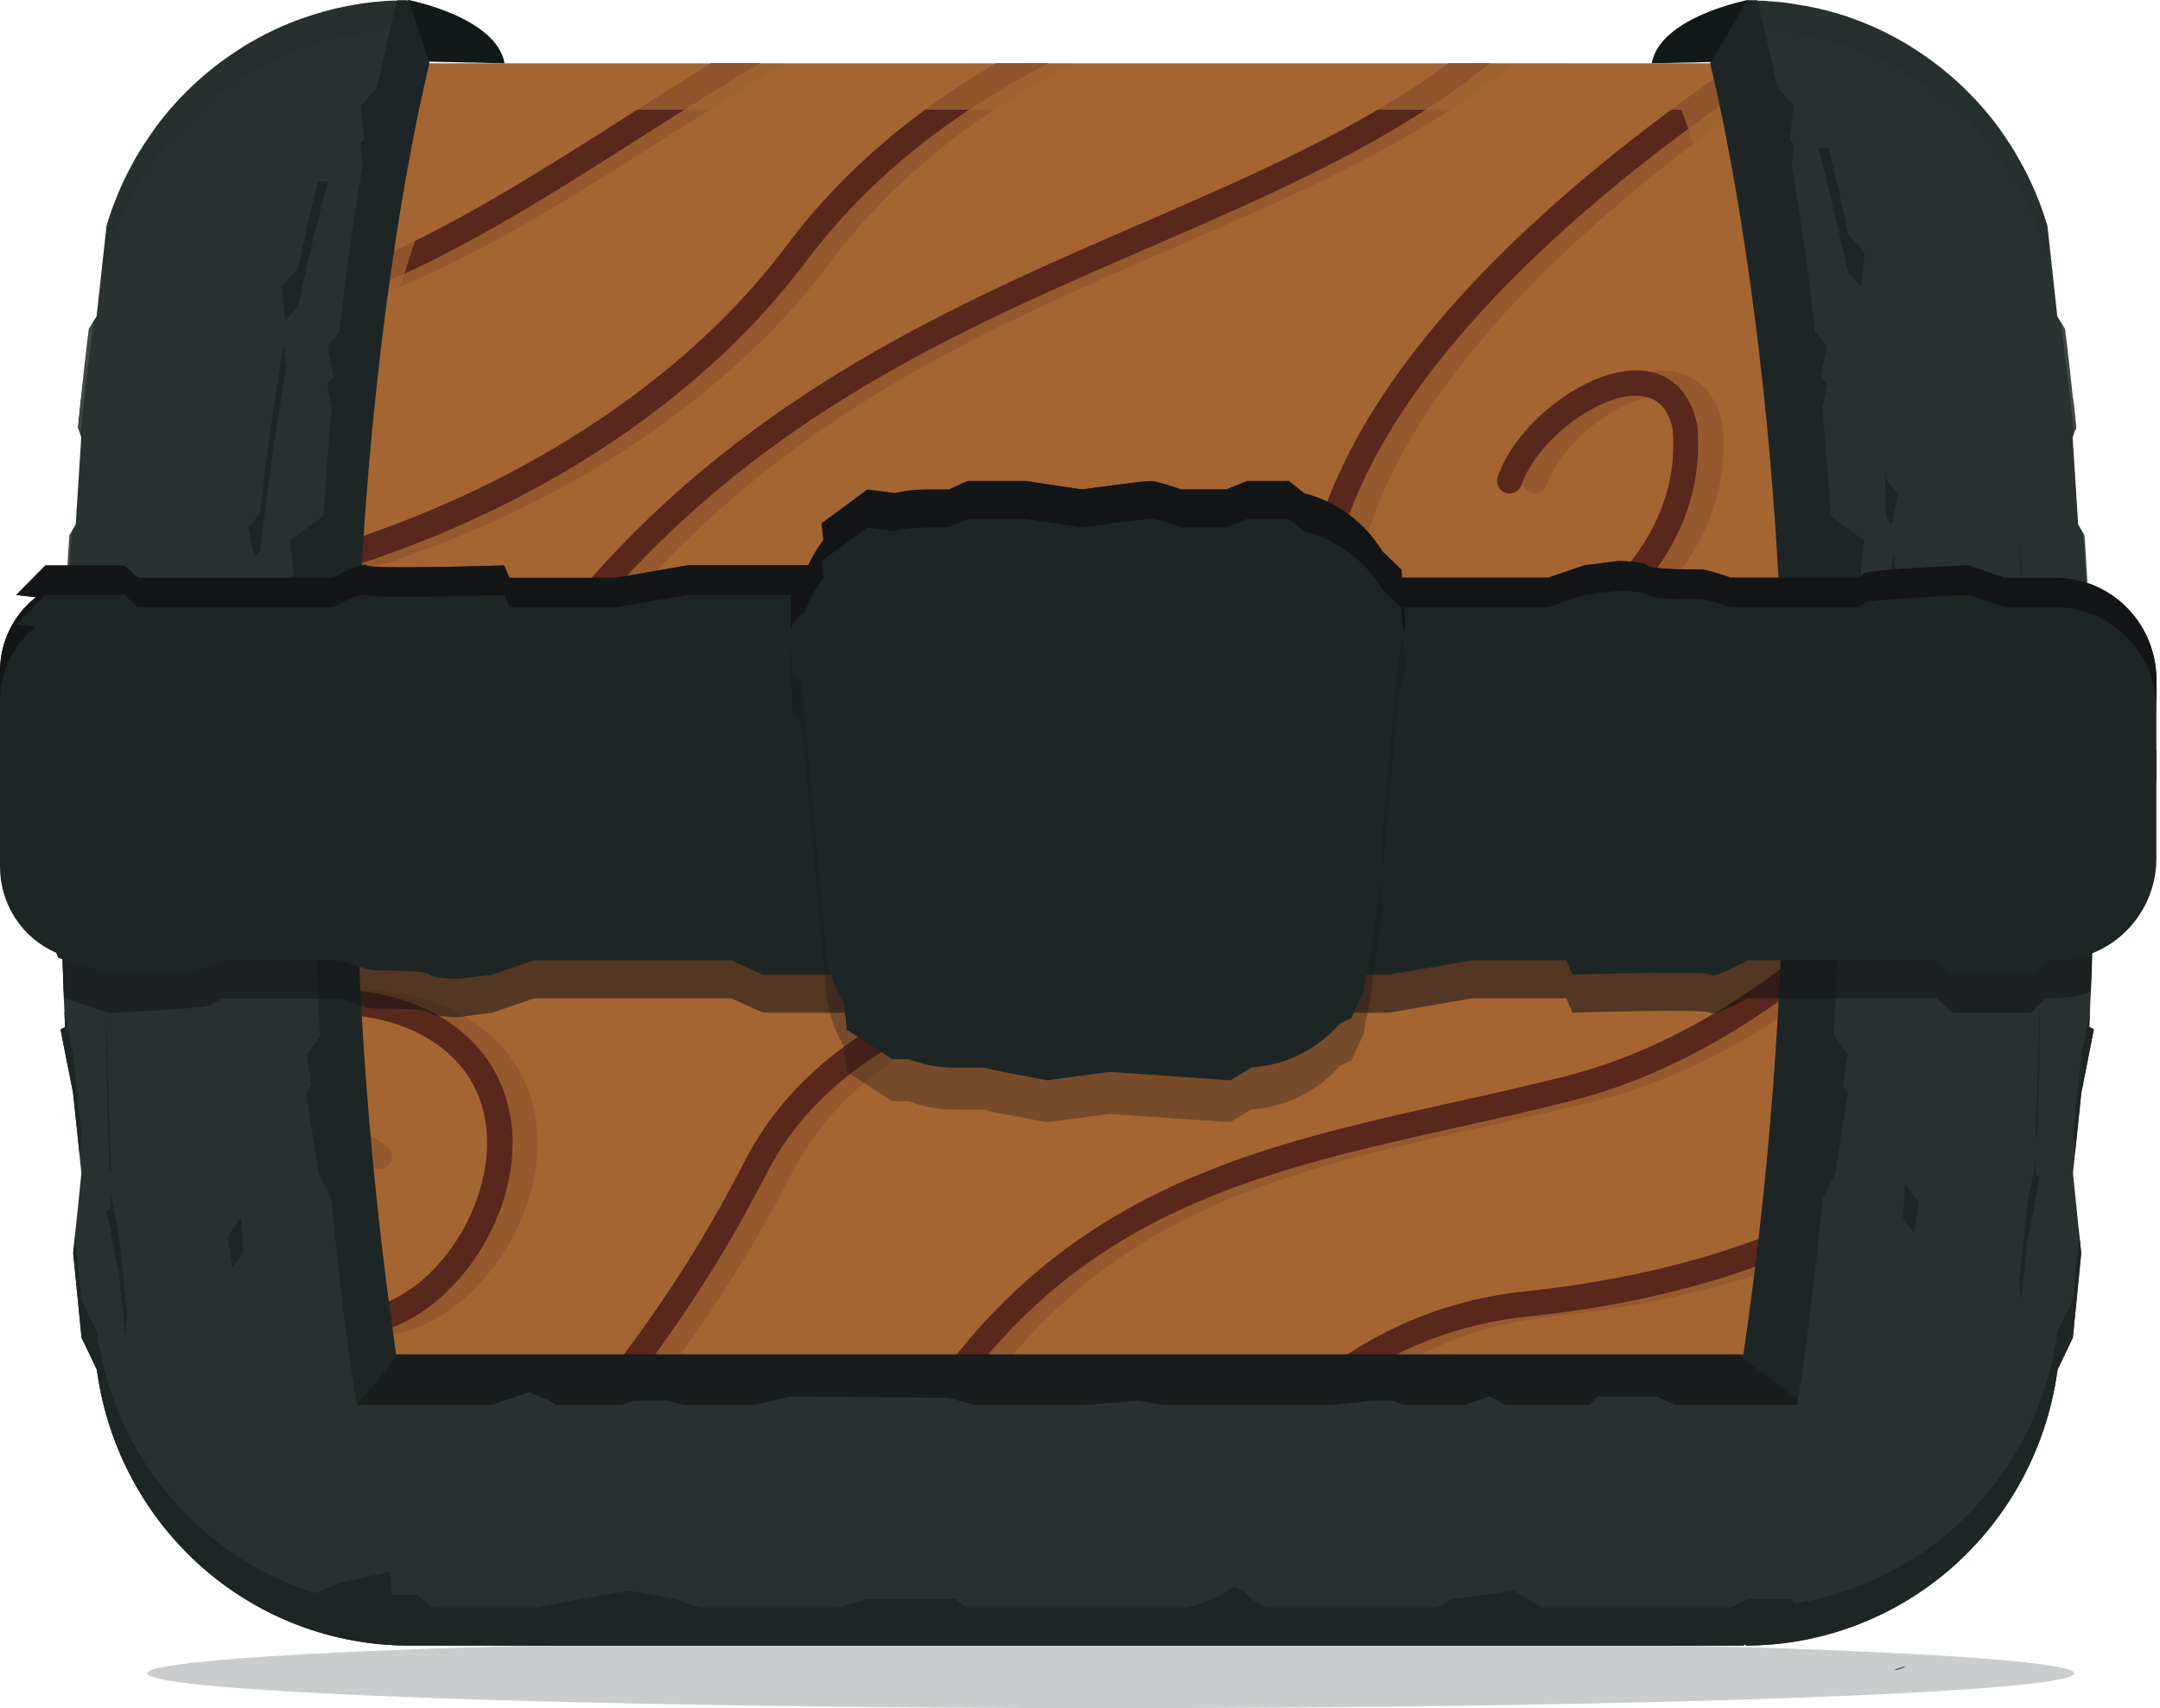 <svg width="110" height="87" viewBox="0 0 110 87" fill="none" xmlns="http://www.w3.org/2000/svg">
<g style="mix-blend-mode:multiply" opacity="0.54">
<g style="mix-blend-mode:multiply" opacity="0.54">
<path d="M56.561 86.995C83.66 86.995 105.629 86.201 105.629 85.222C105.629 84.242 83.66 83.448 56.561 83.448C29.461 83.448 7.492 84.242 7.492 85.222C7.492 86.201 29.461 86.995 56.561 86.995Z" fill="#4A5557"/>
</g>
</g>
<path d="M20.812 0.002L16.138 3.012L25.698 3.227C25.273 0.864 20.812 0.002 20.812 0.002Z" fill="#131918"/>
<path d="M88.999 0.002C88.999 0.002 84.538 0.862 84.115 3.227L93.672 3.012L88.999 0.002Z" fill="#131918"/>
<path d="M101.744 41.469V41.703C101.744 42.893 101.733 44.075 101.711 45.247C101.662 48.019 101.555 50.727 101.401 53.355L101.33 54.474C101.292 55.089 101.248 55.699 101.203 56.311C101.192 56.469 101.179 56.625 101.166 56.78C101.128 57.291 101.086 57.792 101.045 58.294C100.783 61.34 100.449 64.252 100.055 66.993C100.055 67.05 100.038 67.107 100.031 67.164C99.975 67.55 99.918 67.934 99.85 68.314C99.839 68.379 99.829 68.445 99.82 68.509C99.686 69.375 99.545 70.222 99.397 71.049C99.312 71.538 99.224 72.02 99.132 72.494C98.611 75.219 98.022 77.714 97.379 79.938H11.361C10.805 78.021 10.29 75.895 9.828 73.608C9.512 72.053 9.22 70.422 8.953 68.715C8.522 65.988 8.159 63.08 7.863 60.023C7.793 59.288 7.726 58.547 7.663 57.801C7.621 57.305 7.58 56.804 7.541 56.298C7.531 56.155 7.521 56.012 7.512 55.865L7.48 55.416C7.46 55.13 7.44 54.845 7.422 54.555C7.411 54.402 7.402 54.25 7.392 54.093C7.279 52.285 7.189 50.438 7.124 48.552C7.091 47.67 7.069 46.777 7.049 45.879V45.609V45.19C7.049 44.984 7.049 44.776 7.038 44.571C7.038 44.477 7.038 44.387 7.038 44.289C7.026 43.356 7.02 42.418 7.018 41.477C7.018 39.791 7.038 38.128 7.078 36.486C7.115 34.945 7.168 33.424 7.24 31.922C7.249 31.72 7.256 31.518 7.267 31.32C7.267 31.272 7.267 31.222 7.276 31.174C7.294 30.807 7.314 30.427 7.334 30.056C7.334 30.004 7.334 29.954 7.343 29.905C7.378 29.299 7.416 28.7 7.454 28.102C7.544 26.771 7.646 25.462 7.759 24.176C7.88 22.857 8.012 21.563 8.154 20.296C8.206 19.814 8.264 19.34 8.322 18.866C8.399 18.232 8.48 17.608 8.566 16.988C8.565 16.979 8.565 16.969 8.566 16.959C8.62 16.546 8.678 16.137 8.738 15.73C8.737 15.721 8.737 15.713 8.738 15.704C8.753 15.594 8.771 15.484 8.787 15.375C8.824 15.127 8.86 14.881 8.898 14.64C9.465 10.792 10.269 6.984 11.307 3.238H97.45C97.781 4.398 98.096 5.628 98.396 6.927C98.76 8.52 99.101 10.203 99.419 11.978C99.822 14.26 100.182 16.687 100.487 19.239C100.566 19.893 100.641 20.555 100.712 21.224C100.723 21.319 100.734 21.416 100.745 21.516C100.81 22.14 100.871 22.772 100.927 23.412C100.998 24.177 101.065 24.951 101.128 25.732C101.165 26.175 101.197 26.62 101.23 27.068C101.384 29.192 101.506 31.378 101.593 33.613C101.649 35.075 101.689 36.559 101.713 38.065C101.722 38.599 101.728 39.139 101.733 39.678C101.733 39.838 101.733 39.997 101.733 40.155C101.74 40.592 101.744 41.029 101.744 41.469Z" fill="#A46532"/>
<g style="mix-blend-mode:multiply" opacity="0.28">
<g style="mix-blend-mode:multiply" opacity="0.32">
<path d="M31.01 22.995C30.373 33.309 24.637 33.954 21.238 45.557C19.725 50.72 13.88 53.502 7.483 55.414C7.463 55.128 7.443 54.843 7.425 54.553C7.414 54.4 7.405 54.248 7.396 54.091C9.846 53.286 12.207 52.227 14.442 50.929C18.903 48.357 16.14 44.052 21.238 38.897C26.337 33.741 29.31 26.862 27.399 20.632C25.489 14.401 23.362 8.169 16.352 11.177C12.634 12.774 10.649 13.764 8.782 15.37C8.818 15.122 8.855 14.875 8.893 14.635C26.039 -0.749 31.53 14.526 31.01 22.995Z" fill="#A46532"/>
</g>
<g style="mix-blend-mode:multiply" opacity="0.28">
<path d="M14.651 28.367C14.311 34.401 11.781 36.699 7.064 36.484C7.1 34.943 7.154 33.422 7.225 31.92C8.522 31.997 10.916 31.718 11.677 28.797C12.328 26.293 9.628 27.101 7.44 28.101C7.529 26.769 7.631 25.46 7.745 24.174C12.762 21.304 14.972 22.703 14.651 28.367Z" fill="#A46532"/>
</g>
<g style="mix-blend-mode:multiply" opacity="0.25">
<path d="M54.968 79.938H50.126C49.913 72.202 27.398 62.317 26.76 51.574C26.123 40.831 29.733 38.897 37.593 29.442C44.046 21.677 39.046 9.571 33.052 3.227H43.421C47.663 9.518 57.625 10.227 53.315 19.342C48.642 29.227 51.615 39.325 51.615 39.325C47.801 32.45 49.49 24.499 50.765 19.342C52.025 14.247 46.235 10.201 46.093 10.104C46.151 10.225 48.209 14.482 47.791 20.209C47.367 26.012 40.145 35.25 33.771 38.044C27.398 40.839 26.762 50.077 30.373 55.234C33.984 60.392 44.393 63.185 50.765 70.062C55.218 74.861 55.313 78.302 54.968 79.938Z" fill="#A46532"/>
</g>
<g style="mix-blend-mode:multiply" opacity="0.28">
<path d="M31.646 12.896C31.646 12.896 29.308 6.694 25.243 3.227H26.755C31.328 7.149 31.646 12.896 31.646 12.896Z" fill="#A46532"/>
</g>
<g style="mix-blend-mode:multiply" opacity="0.28">
<path d="M23.572 72.632C25.145 74.859 25.556 77.498 25.445 79.938H20.882C21.647 78.025 22.116 75.668 21.236 73.492C20.069 70.602 15.969 74.697 13.426 79.938H11.361C10.805 78.021 10.29 75.895 9.828 73.608C13.417 71.515 20.476 68.243 23.572 72.632Z" fill="#A46532"/>
</g>
<g style="mix-blend-mode:multiply" opacity="0.21">
<path d="M39.751 79.938C40.357 77.712 40.435 74.442 37.168 71.772C31.646 67.26 28.883 69.409 26.123 64.467C23.921 60.528 14.434 63.14 8.953 68.715C8.522 65.988 8.159 63.08 7.863 60.022C17.455 55.321 25.663 56.691 26.753 63.177C27.968 70.343 41.739 63.453 43.565 79.938C43.654 80.742 43.716 81.591 43.746 82.51H38.655C39.137 81.708 39.506 80.842 39.751 79.938Z" fill="#A46532"/>
</g>
<g style="mix-blend-mode:multiply" opacity="0.28">
<path d="M82.533 79.938H81.079C81.261 76.079 74.986 73.277 74.986 73.277C74.986 73.277 74.986 73.062 80.082 75.425C85.179 77.788 82.533 79.938 82.533 79.938Z" fill="#A46532"/>
</g>
<g style="mix-blend-mode:multiply" opacity="0.28">
<path d="M86.876 75.644L89.616 79.941H85.708C85.916 78.734 85.953 77.198 85.175 76.083C83.69 73.935 73.705 69.207 73.705 69.207C80.077 71.127 86.876 75.644 86.876 75.644Z" fill="#A46532"/>
</g>
<g style="mix-blend-mode:multiply" opacity="0.49">
<path d="M99.141 72.494C98.62 75.219 98.031 77.714 97.388 79.937H96.328C96.524 77.762 92.742 70.436 87.088 67.045C81.352 63.607 78.37 66.185 71.368 64.472C66.258 63.219 64.647 62.194 64.15 61.733C64.594 62.378 65.537 64.331 65.208 68.985C64.783 75 70.307 73.282 73.493 76.935C74.673 78.289 75.62 79.257 76.343 79.943H72.143C70.481 78.245 68.131 75.934 65.208 73.282C59.047 67.695 65.633 68.34 59.472 59.319C53.311 50.297 48.211 52.014 48.211 47.286C48.211 42.559 42.475 36.971 42.475 36.971C42.475 36.971 48.849 40.409 50.759 46.641C52.67 52.873 58.406 56.956 66.692 59.749C74.978 62.541 77.1 62.971 85.597 63.186C94.094 63.401 92.82 64.472 94.944 67.269C96.175 68.877 97.902 70.995 99.141 72.494Z" fill="#A46532"/>
</g>
<g style="mix-blend-mode:multiply" opacity="0.44">
<path d="M101.401 53.36L101.33 54.479C101.292 55.095 101.248 55.705 101.203 56.317C101.192 56.475 101.179 56.631 101.166 56.785C101.128 57.296 101.086 57.797 101.045 58.299C100.783 61.345 100.449 64.258 100.055 66.999C100.055 67.056 100.038 67.113 100.031 67.17C99.975 67.556 99.919 67.94 99.85 68.32C99.839 68.384 99.83 68.45 99.82 68.515C99.686 69.381 99.545 70.227 99.397 71.054C98.811 69.621 98.028 67.8 97.063 65.761C94.726 60.82 87.716 61.035 83.468 58.885C79.22 56.736 66.049 57.81 61.801 53.083C59.384 50.419 57.115 47.622 55.004 44.705C58.194 46.858 67.115 59.955 84.106 53.943C93.271 50.694 97.926 50.323 101.401 53.36Z" fill="#A46532"/>
</g>
<g style="mix-blend-mode:multiply" opacity="0.26">
<path d="M80.932 24.498C81.096 24.378 86.403 20.512 83.475 12.896C81.915 8.838 82.516 5.494 83.443 3.227H89.709C87.46 6.962 88.003 13.08 88.149 17.19C88.358 23.118 81.154 24.459 80.932 24.498Z" fill="#A46532"/>
</g>
<g style="mix-blend-mode:multiply" opacity="0.28">
<path d="M92.611 14.184C92.163 10.447 95.314 8.202 98.396 6.916C98.76 8.508 99.101 10.192 99.419 11.967C97.058 12.09 95.171 12.992 94.947 15.474C94.321 22.456 89.166 24.437 89.004 24.498C89.157 24.382 93.445 21.15 92.611 14.184Z" fill="#A46532"/>
</g>
<g style="mix-blend-mode:multiply" opacity="0.69">
<path d="M101.235 27.057C98.426 26.745 93.572 27.261 87.725 32.235C78.379 40.183 70.519 41.469 67.337 32.664C64.404 24.551 74.8 13.341 74.804 3.227H80.037C80.157 6.578 79.37 10.828 75.834 14.618C68.612 22.353 71.585 25.363 71.585 25.363C72.857 18.916 80.082 20.206 80.082 20.206C76.268 21.492 71.585 26.008 74.986 31.163C78.386 36.319 89.854 27.296 94.953 25.363C97.405 24.431 99.561 24.944 101.139 25.73C101.17 26.164 101.203 26.609 101.235 27.057Z" fill="#A46532"/>
</g>
</g>
<path d="M9.073 16.974C8.891 16.974 8.726 16.985 8.551 16.974C8.55 16.964 8.55 16.954 8.551 16.944C8.606 16.531 8.663 16.122 8.724 15.715C8.853 15.715 8.982 15.715 9.113 15.706C16.923 15.465 24.37 10.734 32.058 5.839C33.439 4.959 34.827 4.077 36.225 3.217H38.71C36.699 4.404 34.714 5.672 32.736 6.927C25.122 11.785 17.344 16.735 9.073 16.974Z" fill="#59271C"/>
<path d="M53.391 3.227C48.923 5.521 44.468 8.751 41.075 13.284C35.139 21.218 25.125 27.327 13.603 30.042C11.511 30.536 9.394 30.913 7.262 31.172C7.28 30.805 7.3 30.425 7.32 30.053C7.32 30.002 7.32 29.952 7.329 29.903C21.278 28.097 33.508 21.267 40.059 12.507C43.049 8.511 46.823 5.494 50.716 3.227H53.391Z" fill="#59271C"/>
<path d="M67.588 25.556C70.011 19.202 75.774 12.582 84.718 5.878C85.989 4.924 87.239 4.04 88.427 3.227H90.753C83.325 8.121 72.365 16.608 68.776 26.021C68.337 27.101 68.063 28.243 67.962 29.407C67.953 29.548 67.949 29.686 67.949 29.822C67.949 29.901 67.949 29.978 67.949 30.055C67.949 30.133 67.949 30.199 67.962 30.27C68.044 31.331 68.42 32.183 69.088 32.795C70.029 33.658 71.533 34.019 73.282 33.897C75.045 33.735 76.76 33.227 78.331 32.402C81.953 30.551 85.649 26.8 85.175 21.804C84.97 20.933 84.556 20.415 83.904 20.231C83.76 20.192 83.613 20.167 83.464 20.158C81.452 20.042 78.379 22.337 77.521 24.589C77.504 24.627 77.489 24.666 77.476 24.705C77.42 24.866 77.302 24.998 77.15 25.072C76.997 25.146 76.822 25.155 76.662 25.098C76.503 25.041 76.372 24.922 76.299 24.768C76.226 24.614 76.217 24.436 76.273 24.275C77.262 21.446 80.923 18.719 83.539 18.868C83.675 18.876 83.81 18.892 83.944 18.916C85.215 19.143 86.082 20.066 86.418 21.552L86.43 21.631C86.988 27.297 82.903 31.503 78.893 33.552C77.148 34.471 75.238 35.027 73.276 35.187C71.211 35.318 69.41 34.84 68.22 33.748C66.961 32.589 65.811 30.217 67.588 25.556Z" fill="#59271C"/>
<path d="M100.745 21.505C90.65 39.999 74.479 44.238 61.138 47.733C51.253 50.321 42.72 52.556 39.01 59.82C35.092 67.472 29.77 74.3 23.327 79.938H21.315C28.167 74.243 33.801 67.197 37.876 59.229C41.85 51.453 50.639 49.151 60.816 46.485C74.284 42.957 90.697 38.658 100.487 19.228C100.566 19.882 100.641 20.544 100.712 21.212C100.723 21.308 100.734 21.405 100.745 21.505Z" fill="#59271C"/>
<path d="M101.33 54.481C101.292 55.097 101.248 55.707 101.203 56.319C101.192 56.477 101.179 56.633 101.166 56.787C99.754 58.459 98.11 59.915 96.286 61.112C91.618 64.225 85.23 66.279 77.806 67.049C71.146 67.739 65.751 71.502 61.774 78.234C61.434 78.809 61.12 79.383 60.827 79.945H59.396C59.776 79.171 60.204 78.378 60.677 77.573C64.816 70.574 70.694 66.492 77.676 65.768C84.807 65.018 95.915 62.547 101.33 54.481Z" fill="#59271C"/>
<path d="M74.292 57.401C61.904 60.157 51.001 62.586 43.908 79.938H42.54C49.937 61.503 61.674 58.889 74.017 56.142C75.877 55.727 77.801 55.3 79.71 54.817C89.442 52.355 97.201 44.052 101.717 38.053C101.726 38.588 101.731 39.128 101.737 39.666C101.737 39.826 101.737 39.986 101.737 40.144C101.13 40.916 100.474 41.711 99.779 42.516C95.454 47.512 88.517 53.919 80.017 56.067C78.092 56.555 76.161 56.985 74.292 57.401Z" fill="#59271C"/>
<path d="M75.874 3.227C70.897 7.239 64.869 9.852 58.521 12.606C49.012 16.729 39.178 20.992 30.854 30.513C23.186 39.283 15.215 43.137 9.881 44.83C8.878 45.147 7.932 45.403 7.049 45.607C7.049 45.261 7.036 44.914 7.033 44.569C7.033 44.475 7.033 44.385 7.033 44.288C7.828 44.104 8.677 43.865 9.576 43.578C14.74 41.925 22.457 38.18 29.919 29.659C38.434 19.921 48.849 15.406 58.037 11.421C63.744 8.946 69.192 6.585 73.78 3.227H75.874Z" fill="#59271C"/>
<path d="M100.055 66.993C100.055 67.05 100.038 67.107 100.031 67.164C99.975 67.55 99.918 67.934 99.85 68.314C98.575 68.46 97.317 68.725 96.091 69.106C92.335 70.271 87.077 73.101 82.523 79.938H80.999C85.88 72.235 91.68 69.11 95.79 67.851C97.18 67.423 98.609 67.136 100.055 66.993Z" fill="#59271C"/>
<path d="M22.337 66.168C21.247 67.111 19.889 67.822 18.458 68.006C16.756 68.208 14.947 67.638 13.321 65.761C11.363 63.493 11.839 60.284 13.403 58.608C14.156 57.798 15.299 57.226 16.612 57.489C17.282 57.634 17.909 57.937 18.441 58.373C18.558 58.464 18.64 58.593 18.673 58.739C18.706 58.884 18.689 59.036 18.623 59.17C18.604 59.208 18.581 59.243 18.556 59.277C18.452 59.411 18.3 59.499 18.132 59.521C17.965 59.542 17.796 59.495 17.662 59.391C17.347 59.134 16.988 58.939 16.603 58.816C15.777 58.56 14.983 58.782 14.331 59.484C13.799 60.076 13.456 60.816 13.346 61.608C13.346 61.652 13.334 61.693 13.332 61.735C13.293 62.06 13.293 62.388 13.332 62.712V62.775C13.431 63.564 13.762 64.306 14.282 64.903C15.7 66.545 17.188 66.876 18.459 66.681C19.869 66.47 21.015 65.614 21.509 65.189C24.524 62.593 26.083 57.504 23.507 54.349C22.201 52.754 20.056 51.832 17.68 51.69C16.034 51.6 14.387 51.863 12.849 52.462C10.798 53.286 8.977 54.602 7.543 56.298C7.532 56.155 7.523 56.012 7.514 55.865C7.481 55.431 7.451 54.995 7.423 54.555C8.838 53.124 10.529 52.002 12.391 51.26C14.064 50.611 15.852 50.321 17.642 50.41C20.412 50.553 22.942 51.639 24.49 53.533C27.588 57.313 25.877 63.122 22.337 66.168Z" fill="#59271C"/>
<g style="mix-blend-mode:screen" opacity="0.43">
<g style="mix-blend-mode:screen" opacity="0.43">
<path d="M9.073 16.974C8.891 16.974 8.727 16.961 8.555 16.953C8.609 16.541 8.667 16.131 8.727 15.724C8.726 15.716 8.726 15.707 8.727 15.699L9.113 15.715C17.399 15.987 25.218 11.01 33.333 5.848C34.714 4.968 36.1 4.086 37.5 3.227H39.983C37.974 4.413 35.987 5.681 34.011 6.936C26.008 12.035 17.824 17.242 9.073 16.974Z" fill="#59271C"/>
</g>
<g style="mix-blend-mode:screen" opacity="0.43">
<path d="M54.666 3.227C50.198 5.521 45.741 8.751 42.35 13.284C36.414 21.218 26.401 27.327 14.876 30.043C12.363 30.634 9.815 31.061 7.247 31.318C7.247 31.27 7.247 31.22 7.256 31.172C7.274 30.805 7.294 30.425 7.314 30.053C21.796 28.51 34.576 21.532 41.329 12.507C44.317 8.511 48.091 5.494 51.985 3.227H54.666Z" fill="#59271C"/>
</g>
<g style="mix-blend-mode:screen" opacity="0.43">
<path d="M67.955 30.063C67.955 29.985 67.955 29.908 67.955 29.829C67.955 29.693 67.955 29.556 67.967 29.414C68.022 28.349 68.291 27.077 68.865 25.556C71.29 19.202 77.053 12.582 85.995 5.878C87.266 4.924 88.517 4.04 89.704 3.227H92.032C84.601 8.121 73.644 16.608 70.054 26.021C68.856 29.168 68.965 31.514 70.372 32.802C71.075 33.447 72.092 33.813 73.291 33.905C75.133 34.044 77.4 33.537 79.614 32.409C83.236 30.559 86.932 26.807 86.46 21.811C86.213 20.757 85.655 20.218 84.758 20.158C84.477 20.145 84.196 20.17 83.922 20.231C81.942 20.648 79.465 22.713 78.769 24.707C78.723 24.843 78.632 24.959 78.513 25.037C78.393 25.115 78.251 25.15 78.109 25.137C77.968 25.124 77.835 25.063 77.731 24.964C77.628 24.865 77.56 24.733 77.54 24.591C77.521 24.486 77.531 24.379 77.567 24.279C78.45 21.752 81.466 19.305 83.962 18.919C84.249 18.873 84.54 18.857 84.83 18.872C86.316 18.96 87.341 19.915 87.711 21.556L87.724 21.635C88.281 27.301 84.196 31.507 80.186 33.556C77.787 34.779 75.351 35.328 73.295 35.191C71.767 35.092 70.45 34.614 69.511 33.752C68.767 33.072 68.058 31.985 67.967 30.272C67.962 30.206 67.957 30.136 67.955 30.063Z" fill="#59271C"/>
</g>
<g style="mix-blend-mode:screen" opacity="0.43">
<path d="M100.939 23.401C90.799 40.304 75.291 44.361 62.42 47.733C52.536 50.321 44.003 52.556 40.292 59.821C36.373 67.472 31.05 74.299 24.608 79.938H22.59C29.442 74.243 35.076 67.197 39.149 59.229C43.125 51.453 51.915 49.151 62.092 46.485C75.087 43.08 90.828 38.952 100.712 21.212C100.723 21.308 100.734 21.405 100.745 21.505C100.81 22.129 100.875 22.761 100.939 23.401Z" fill="#59271C"/>
</g>
<g style="mix-blend-mode:screen" opacity="0.43">
<path d="M101.203 56.311C101.192 56.469 101.179 56.625 101.166 56.779C101.128 57.29 101.086 57.792 101.045 58.294C99.973 59.339 98.806 60.28 97.561 61.105C92.893 64.217 86.503 66.271 79.082 67.041C72.419 67.732 67.026 71.495 63.047 78.227C62.707 78.802 62.393 79.375 62.102 79.938H60.671C61.051 79.164 61.478 78.37 61.952 77.566C66.089 70.567 71.967 66.484 78.949 65.76C85.51 65.079 95.438 62.933 101.203 56.311Z" fill="#59271C"/>
</g>
<g style="mix-blend-mode:screen" opacity="0.43">
<path d="M101.744 41.469V41.702C101.521 41.972 101.29 42.241 101.057 42.511C96.731 47.507 89.796 53.913 81.296 56.061C79.367 56.55 77.436 56.98 75.565 57.395C63.179 60.151 52.276 62.58 45.183 79.932H43.816C51.212 61.498 62.949 58.883 75.293 56.136C77.153 55.721 79.074 55.295 80.985 54.812C89.871 52.563 97.111 45.441 101.737 39.661C101.737 39.821 101.737 39.981 101.737 40.139C101.742 40.586 101.744 41.029 101.744 41.469Z" fill="#59271C"/>
</g>
<g style="mix-blend-mode:screen" opacity="0.43">
<path d="M77.145 3.227C72.17 7.239 66.142 9.852 59.792 12.606C50.285 16.729 40.452 20.992 32.127 30.513C24.459 39.282 16.489 43.137 11.154 44.829C9.808 45.257 8.44 45.606 7.055 45.877V45.607C7.055 45.261 7.042 44.914 7.038 44.569C8.327 44.309 9.6 43.979 10.853 43.578C16.017 41.925 23.734 38.18 31.185 29.659C39.702 19.921 50.116 15.406 59.303 11.421C65.012 8.946 70.458 6.585 75.047 3.227H77.145Z" fill="#59271C"/>
</g>
<g style="mix-blend-mode:screen" opacity="0.43">
<path d="M100.031 67.164C99.975 67.55 99.918 67.934 99.85 68.314C99.839 68.379 99.829 68.445 99.82 68.509C98.991 68.656 98.171 68.855 97.367 69.106C93.61 70.271 88.35 73.101 83.799 79.938H82.273C87.155 72.235 92.955 69.11 97.065 67.851C98.037 67.552 99.028 67.323 100.031 67.164Z" fill="#59271C"/>
</g>
<g style="mix-blend-mode:screen" opacity="0.43">
<path d="M23.611 66.168C22.194 67.388 20.341 68.23 18.458 68.006C17.15 67.848 15.82 67.174 14.596 65.76C13.87 64.93 13.425 63.886 13.325 62.782V62.72C13.297 62.395 13.297 62.068 13.325 61.742C13.325 61.7 13.325 61.656 13.339 61.615C13.457 60.495 13.924 59.442 14.672 58.608C15.187 58.041 15.863 57.65 16.607 57.489C17.515 57.305 18.596 57.504 19.711 58.38C19.779 58.431 19.835 58.496 19.878 58.57C19.921 58.644 19.948 58.725 19.96 58.81C19.971 58.895 19.965 58.981 19.943 59.064C19.921 59.146 19.883 59.224 19.831 59.291C19.779 59.359 19.714 59.415 19.64 59.457C19.567 59.499 19.486 59.526 19.401 59.536C19.317 59.546 19.232 59.539 19.151 59.515C19.07 59.491 18.994 59.452 18.928 59.398C18.828 59.319 18.724 59.245 18.616 59.177C17.922 58.727 17.226 58.61 16.596 58.823C16.213 58.958 15.87 59.188 15.597 59.492C14.942 60.236 14.577 61.196 14.568 62.192C14.56 63.188 14.909 64.154 15.552 64.91C16.518 66.027 17.515 66.54 18.458 66.688C20.428 67.004 22.145 65.744 22.782 65.197C25.796 62.6 27.356 57.511 24.78 54.356C23.244 52.48 20.548 51.536 17.678 51.698C16.46 51.766 15.259 52.026 14.12 52.469C12.504 53.096 9.886 54.549 7.663 57.809C7.621 57.312 7.58 56.811 7.542 56.306C7.531 56.162 7.522 56.019 7.512 55.872C9.71 53.164 12.115 51.867 13.664 51.268C14.937 50.774 16.279 50.486 17.64 50.417C20.895 50.248 23.981 51.359 25.761 53.54C28.863 57.312 27.152 63.122 23.611 66.168Z" fill="#59271C"/>
</g>
</g>
<g style="mix-blend-mode:screen" opacity="0.72">
<path d="M102.165 40.144C102.165 39.986 102.165 39.826 102.165 39.666C102.165 39.128 102.154 38.588 102.145 38.053C102.064 32.909 101.782 27.996 101.359 23.401C101.301 22.761 101.24 22.129 101.177 21.504C101.166 21.405 101.156 21.308 101.145 21.212C101.072 20.544 100.997 19.882 100.919 19.228C100.178 13.066 99.139 7.625 97.882 3.227H11.725C10.713 6.765 9.843 10.976 9.156 15.698C9.155 15.707 9.155 15.716 9.156 15.724C9.096 16.13 9.035 16.539 8.975 16.953C8.974 16.963 8.974 16.973 8.975 16.983C8.43 20.981 8.014 25.321 7.752 29.903C7.752 29.953 7.752 30.002 7.752 30.054C7.732 30.421 7.712 30.799 7.694 31.172C7.694 31.22 7.694 31.27 7.694 31.318C7.531 34.596 7.445 37.993 7.445 41.474C7.445 41.842 7.445 42.209 7.445 42.592C7.463 39.547 7.543 36.567 7.687 33.681C7.687 33.633 7.687 33.585 7.687 33.537C7.705 33.162 7.724 32.789 7.745 32.418C7.745 32.365 7.745 32.317 7.745 32.268C8.006 27.674 8.421 23.345 8.967 19.346C8.967 19.336 8.967 19.326 8.967 19.316C9.022 18.903 9.082 18.494 9.149 18.087C9.148 18.078 9.148 18.07 9.149 18.061C9.835 13.341 10.706 9.128 11.717 5.589H20.586C19.533 10.102 19.015 21.207 19.015 21.207C19.28 16.56 22.379 8.667 23.658 5.589H85.628C86.527 8.035 89.662 16.878 90.041 22.274V5.589H97.875C99.132 9.988 100.171 15.428 100.912 21.593C100.99 22.245 101.065 22.906 101.137 23.575C101.148 23.672 101.159 23.768 101.17 23.867C101.235 24.492 101.296 25.125 101.352 25.765C101.784 30.359 102.056 35.281 102.138 40.418C102.138 40.953 102.153 41.491 102.158 42.031C102.158 42.189 102.158 42.349 102.158 42.509V42.547C102.158 42.268 102.158 41.996 102.158 41.708V41.469C102.165 41.028 102.168 40.586 102.165 40.144Z" fill="#A46532"/>
</g>
<path d="M93.656 72.805C93.543 73.446 93.474 73.836 93.463 73.907C93.462 73.912 93.462 73.916 93.463 73.92H15.501C15.501 73.92 9.129 37.39 9.341 36.96C9.554 36.53 17.626 7.952 17.626 5.802C17.626 3.653 20.812 0 20.812 0L21.874 3.225C21.874 3.225 14.65 31.152 20.174 68.978H88.786C94.31 31.158 87.088 3.225 87.088 3.225L88.999 0C88.999 0 91.336 3.654 91.336 5.802C91.336 7.95 99.408 36.53 99.621 36.96C99.811 37.346 94.722 66.672 93.656 72.805Z" fill="#1E2625"/>
<path opacity="0.56" d="M95.16 73.922L93.463 73.909L16.776 73.277L20.274 68.98H88.507L93.656 72.805L95.16 73.922Z" fill="#141516"/>
<path d="M106.476 50.511C106.453 51.109 106.427 51.706 106.399 52.3L106.63 52.434L106.31 54.058L105.994 55.657L105.669 58.78L105.569 59.745L105.751 61.546L105.891 62.887L105.989 63.826L105.564 68.123L104.781 69.764C104.781 69.832 104.763 69.896 104.754 69.961C104.191 73.811 102.279 77.327 99.366 79.87C96.453 82.412 92.733 83.81 88.886 83.809C88.886 83.783 88.901 83.754 88.91 83.728L88.781 83.809H20.812C16.967 83.806 13.251 82.407 10.341 79.865C7.431 77.323 5.521 73.808 4.959 69.961C4.95 69.896 4.939 69.832 4.931 69.764L4.149 68.123L3.725 63.826L3.822 62.887L3.963 61.546L4.145 59.745L4.045 58.78L3.722 55.657L3.404 54.058L3.084 52.434L3.315 52.3C3.302 52.034 3.291 51.764 3.28 51.493C3.268 51.266 3.26 51.04 3.251 50.812C3.251 50.679 3.239 50.547 3.235 50.413C3.235 50.378 3.235 50.343 3.235 50.308C3.22 49.904 3.206 49.498 3.193 49.09L3.16 48.037C3.133 47.057 3.111 46.065 3.097 45.059C3.085 44.158 3.078 43.249 3.077 42.334C3.077 42.151 3.077 41.967 3.077 41.783C3.077 41.416 3.077 41.07 3.077 40.718C3.077 40.434 3.077 40.155 3.077 39.876C3.077 39.457 3.077 39.04 3.09 38.623L3.101 37.985C3.11 37.515 3.117 37.047 3.128 36.58C3.139 36.113 3.151 35.648 3.164 35.183C3.173 34.888 3.18 34.592 3.191 34.298C3.191 34.178 3.2 34.057 3.204 33.93L3.237 33.032V32.879C3.237 32.769 3.246 32.661 3.249 32.552L3.288 31.665C3.304 31.367 3.317 31.07 3.331 30.774C3.331 30.754 3.331 30.737 3.331 30.717C3.351 30.379 3.366 30.039 3.384 29.701C3.415 29.175 3.444 28.654 3.477 28.134C3.495 27.843 3.515 27.553 3.533 27.265L3.653 27.059L3.856 26.706L4.138 22.267L4.087 22.12L4.034 21.962L3.972 21.778C3.994 21.563 4.012 21.348 4.034 21.135C4.061 20.852 4.092 20.569 4.121 20.286C4.136 20.145 4.15 20.002 4.167 19.86C4.256 19.016 4.35 18.184 4.448 17.363L4.525 16.749L4.773 16.343L4.919 16.108L5.135 14.14L5.424 11.526C5.423 11.52 5.423 11.514 5.424 11.508C5.453 11.408 5.482 11.309 5.514 11.21C5.547 11.111 5.58 11.002 5.616 10.899C5.685 10.694 5.76 10.488 5.84 10.284C5.919 10.08 6.001 9.881 6.085 9.683L6.152 9.534C6.174 9.485 6.196 9.435 6.219 9.387C6.243 9.339 6.265 9.29 6.285 9.242C6.305 9.194 6.332 9.146 6.354 9.099L6.495 8.808C6.581 8.641 6.677 8.476 6.759 8.31C6.84 8.145 6.94 7.985 7.038 7.825C7.231 7.506 7.432 7.192 7.645 6.887L7.827 6.626L8.008 6.37C8.105 6.243 8.201 6.119 8.301 5.994C8.401 5.869 8.5 5.747 8.606 5.626C8.711 5.505 8.813 5.389 8.92 5.27C9.027 5.15 9.134 5.036 9.245 4.922C9.316 4.847 9.39 4.772 9.465 4.696L9.692 4.472C9.766 4.401 9.843 4.329 9.923 4.257C10.003 4.186 10.077 4.114 10.155 4.046L10.393 3.837C10.488 3.758 10.575 3.679 10.677 3.601C10.744 3.544 10.815 3.489 10.882 3.434C11.076 3.282 11.27 3.137 11.47 2.993L11.492 2.977C11.556 2.931 11.621 2.885 11.688 2.841C11.755 2.797 11.832 2.741 11.906 2.692C11.981 2.642 12.019 2.617 12.077 2.58C12.135 2.543 12.186 2.506 12.242 2.473C12.337 2.413 12.424 2.352 12.531 2.29C12.638 2.227 12.713 2.185 12.793 2.135C13.212 1.893 13.644 1.669 14.086 1.465C14.191 1.415 14.298 1.369 14.407 1.321C14.516 1.273 14.632 1.224 14.747 1.18C14.861 1.136 14.959 1.093 15.065 1.053C15.17 1.013 15.286 0.968 15.397 0.93H15.414C15.519 0.891 15.626 0.855 15.733 0.82C15.84 0.785 15.926 0.757 16.02 0.728L16.244 0.66L16.452 0.601C16.529 0.577 16.607 0.557 16.683 0.539C16.843 0.494 17.005 0.454 17.166 0.417C17.264 0.393 17.361 0.373 17.46 0.353L17.724 0.3C17.847 0.276 17.971 0.254 18.096 0.234L18.298 0.2L18.523 0.166L18.834 0.125L18.966 0.11L19.193 0.088C19.253 0.088 19.311 0.076 19.375 0.072L19.477 0.063C19.56 0.063 19.642 0.05 19.727 0.046C19.813 0.042 19.9 0.035 19.987 0.031C20.074 0.028 20.129 0.031 20.2 0.031H20.247H20.443C20.537 0.031 20.625 0.031 20.726 0.031C20.721 0.045 20.717 0.059 20.713 0.074C20.708 0.09 20.704 0.106 20.701 0.123C20.641 0.336 20.581 0.548 20.519 0.766C20.483 0.893 20.45 1.018 20.416 1.147L20.312 1.533C20.263 1.716 20.212 1.913 20.163 2.106C20.114 2.299 20.067 2.492 20.018 2.688C19.982 2.83 19.949 2.971 19.914 3.116L19.882 3.245C19.78 3.671 19.678 4.107 19.578 4.546C19.5 4.897 19.424 5.249 19.348 5.608C19.291 5.861 19.239 6.117 19.186 6.376L18.529 7.124L18.347 7.328L18.45 8.334L18.476 8.57L18.576 9.54C18.519 9.869 18.461 10.199 18.407 10.536C18.402 10.556 18.398 10.576 18.396 10.596C18.356 10.837 18.318 11.078 18.278 11.32C18.147 12.108 18.023 12.915 17.915 13.732C17.915 13.765 17.904 13.799 17.9 13.832C17.88 13.957 17.862 14.085 17.847 14.212C17.846 14.221 17.846 14.23 17.847 14.24C17.804 14.545 17.76 14.85 17.72 15.158C17.714 15.185 17.71 15.213 17.707 15.241C17.689 15.368 17.671 15.5 17.657 15.629C17.586 16.154 17.519 16.689 17.453 17.225C17.404 17.609 17.359 17.999 17.315 18.39C17.297 18.541 17.281 18.69 17.264 18.84L16.968 19.197L16.661 19.564L16.881 20.683L17.005 21.304C16.979 21.572 16.952 21.843 16.928 22.113C16.905 22.383 16.877 22.664 16.854 22.927C16.707 24.562 16.58 26.234 16.471 27.944C16.471 28.034 16.462 28.128 16.454 28.214L16.225 28.382L14.941 29.3L14.751 29.44L14.783 29.745L14.816 30.05L14.954 31.358L15.969 40.861L16.037 41.473L16.046 41.572V41.785C16.046 41.945 16.046 42.106 16.046 42.268C16.046 42.476 16.046 42.685 16.046 42.893C16.046 43.617 16.052 44.338 16.064 45.057C16.085 46.527 16.121 47.982 16.171 49.423C16.182 49.754 16.191 50.082 16.207 50.411C16.207 50.461 16.207 50.509 16.207 50.556C16.207 50.648 16.207 50.74 16.218 50.836C16.229 51.106 16.242 51.374 16.254 51.642C16.253 51.659 16.253 51.677 16.254 51.694C16.254 51.749 16.254 51.8 16.254 51.852C16.267 52.144 16.284 52.436 16.298 52.726C16.313 53.017 16.327 53.333 16.343 53.63C16.36 53.928 16.376 54.233 16.392 54.529L15.833 55.31L15.584 55.655L15.858 57.415L15.902 57.691L16.062 58.714L16.111 59.027L16.222 59.738L16.876 61.053C16.952 61.886 17.032 62.708 17.117 63.519C17.219 64.491 17.326 65.443 17.441 66.383C17.455 66.493 17.468 66.604 17.48 66.712C17.528 67.08 17.577 67.46 17.626 67.829C17.626 67.897 17.642 67.963 17.651 68.029C17.762 68.869 17.878 69.696 18.002 70.504C18.053 70.852 18.104 71.195 18.156 71.531C18.156 71.531 18.156 71.548 18.156 71.554H25.02L26.933 70.909L27.993 71.339L28.313 71.554H31.646L32.282 71.339H33.982L34.832 71.554H38.372L40.161 71.166L40.355 71.124L43.69 71.155L47.098 71.184L48.32 71.195L48.356 71.206L48.554 71.26L49.622 71.554H55.253L57.977 71.339L59.249 71.554H67.864L68.61 71.475L69.882 71.339H70.944L71.475 71.554H74.562L75.834 71.124C75.834 71.124 76.232 71.326 76.702 71.554H80.932L81.357 71.124H84.331L85.324 71.554H91.527C91.542 71.453 91.558 71.351 91.573 71.249C91.582 71.201 91.589 71.151 91.596 71.103C91.603 71.056 91.616 70.978 91.623 70.92C91.656 70.714 91.687 70.506 91.718 70.299C91.758 70.034 91.796 69.769 91.834 69.503C92.076 67.778 92.298 65.996 92.501 64.155C92.517 64.03 92.53 63.905 92.542 63.787C92.564 63.587 92.584 63.39 92.606 63.19C92.635 62.913 92.662 62.639 92.691 62.354C92.704 62.212 92.719 62.073 92.731 61.93C92.731 61.862 92.744 61.794 92.751 61.724C92.771 61.507 92.793 61.29 92.811 61.072L93.465 59.756L94.103 55.673L93.854 55.328L93.294 54.547C93.311 54.251 93.327 53.95 93.343 53.649C93.36 53.347 93.376 53.048 93.389 52.745C93.412 52.311 93.432 51.874 93.451 51.437C93.451 51.242 93.469 51.047 93.476 50.854C93.489 50.499 93.503 50.145 93.514 49.787C93.529 49.436 93.54 49.081 93.55 48.723C93.55 48.515 93.563 48.307 93.57 48.096C93.581 47.729 93.589 47.361 93.598 46.983C93.612 46.351 93.624 45.716 93.634 45.078C93.649 43.993 93.656 42.903 93.658 41.805V41.592L94.718 31.652L94.755 31.314L94.889 30.055L94.953 29.46L94.771 29.32L94.177 28.892L93.581 28.462L93.256 28.225C93.215 27.551 93.169 26.881 93.122 26.217C93.035 25.027 92.94 23.856 92.835 22.704C92.802 22.323 92.767 21.945 92.73 21.569V21.558C92.72 21.477 92.715 21.398 92.706 21.315L92.829 20.694L93.049 19.575L92.742 19.208L92.446 18.851L92.433 18.748L92.395 18.403C92.032 15.28 91.607 12.316 91.124 9.549L91.249 8.344L91.353 7.337L91.171 7.133L90.514 6.385C90.461 6.126 90.408 5.87 90.352 5.617C90.276 5.249 90.198 4.902 90.119 4.549C90.061 4.298 90.005 4.046 89.938 3.8C89.896 3.616 89.851 3.432 89.809 3.249L89.776 3.122C89.647 2.579 89.514 2.051 89.378 1.536L89.275 1.15C89.24 1.022 89.208 0.897 89.171 0.77C89.108 0.535 89.042 0.305 88.977 0.077C88.974 0.065 88.971 0.053 88.966 0.041H89.006C89.155 0.041 89.3 0.041 89.446 0.041H89.493C89.564 0.041 89.633 0.041 89.705 0.041C89.778 0.041 89.878 0.041 89.965 0.055C90.052 0.07 90.132 0.066 90.216 0.072L90.495 0.098L90.722 0.12L90.855 0.134L91.166 0.175L91.391 0.21C91.458 0.219 91.529 0.23 91.596 0.243C92.299 0.353 92.993 0.511 93.674 0.717C93.769 0.746 93.856 0.776 93.961 0.809C94.066 0.842 94.175 0.88 94.281 0.919C94.62 1.038 94.956 1.172 95.289 1.316C95.396 1.363 95.503 1.409 95.608 1.459C96.05 1.663 96.482 1.887 96.902 2.13C96.989 2.179 97.083 2.231 97.163 2.284C97.243 2.337 97.358 2.403 97.452 2.468C97.508 2.501 97.563 2.538 97.617 2.574C97.672 2.611 97.734 2.648 97.788 2.686C97.935 2.782 98.08 2.883 98.224 2.988C98.424 3.131 98.618 3.276 98.812 3.429C98.88 3.484 98.951 3.539 99.018 3.596C99.114 3.673 99.199 3.752 99.301 3.831L99.539 4.041C99.617 4.108 99.695 4.18 99.772 4.252C99.928 4.391 100.08 4.54 100.229 4.691C100.304 4.766 100.378 4.842 100.449 4.917C100.52 4.992 100.631 5.101 100.723 5.207C100.741 5.225 100.758 5.244 100.774 5.264C100.987 5.499 101.194 5.742 101.393 5.988C101.493 6.111 101.59 6.238 101.686 6.365L101.868 6.62L102.049 6.881C102.154 7.034 102.26 7.188 102.36 7.344C102.4 7.405 102.44 7.467 102.478 7.528C102.543 7.629 102.605 7.732 102.659 7.836C102.714 7.941 102.816 8.101 102.89 8.235C102.91 8.272 102.93 8.305 102.948 8.342C103.032 8.492 103.112 8.647 103.192 8.801C103.241 8.898 103.286 8.996 103.333 9.091C103.379 9.187 103.426 9.275 103.468 9.38C103.509 9.485 103.557 9.576 103.602 9.676C103.686 9.874 103.769 10.074 103.847 10.276C103.925 10.479 104.002 10.686 104.071 10.892C104.107 10.995 104.142 11.1 104.172 11.203C104.203 11.305 104.234 11.401 104.265 11.5V11.518L104.554 14.133L104.77 16.11L104.915 16.345L105.164 16.751L105.24 17.365C105.339 18.187 105.432 19.019 105.522 19.862C105.538 20.003 105.553 20.147 105.567 20.288C105.596 20.571 105.627 20.854 105.655 21.137C105.676 21.35 105.695 21.565 105.716 21.78L105.655 21.964L105.602 22.122L105.551 22.271L105.833 26.71L106.036 27.062L106.156 27.268C106.174 27.557 106.194 27.847 106.214 28.137C106.245 28.657 106.274 29.179 106.305 29.704L106.359 30.777C106.374 31.07 106.387 31.362 106.403 31.656V31.669C106.441 32.536 106.474 33.412 106.505 34.292C106.516 34.586 106.523 34.882 106.532 35.178C106.56 36.105 106.581 37.039 106.595 37.98L106.606 38.617C106.621 39.663 106.628 40.717 106.628 41.778C106.628 41.961 106.628 42.145 106.628 42.329C106.628 43.241 106.621 44.15 106.608 45.054C106.608 45.553 106.59 46.053 106.579 46.549C106.568 47.045 106.559 47.538 106.545 48.03C106.523 48.829 106.496 49.621 106.465 50.408C106.479 50.446 106.477 50.472 106.476 50.511Z" fill="#293231"/>
<path d="M13.301 27.616C13.664 24.492 14.089 21.527 14.572 18.761L14.449 17.556C14.013 20.112 13.626 22.826 13.299 25.681C13.281 25.831 13.265 25.982 13.248 26.133L12.644 26.868L12.952 28.429L13.248 28.062C13.267 27.915 13.283 27.766 13.301 27.616Z" fill="#1E2625"/>
<path d="M12.99 30.537L12.867 29.918C12.701 31.738 12.559 33.603 12.44 35.514L10.735 36.747L10.925 38.542L12.44 37.44C12.587 35.077 12.771 32.769 12.99 30.537Z" fill="#1E2625"/>
<path d="M14.345 14.614L14.527 16.343L15.183 15.597C15.535 13.889 15.909 12.27 16.309 10.754L16.413 10.368C16.447 10.239 16.48 10.115 16.516 9.988C16.515 9.985 16.515 9.982 16.516 9.979C16.585 9.731 16.652 9.484 16.723 9.244C16.627 9.244 16.541 9.244 16.44 9.244H16.242H16.196C15.84 10.634 15.502 12.104 15.181 13.653L14.345 14.614Z" fill="#1E2625"/>
<path d="M12.302 61.968L11.588 62.962L11.835 64.552L12.396 63.771C12.358 63.175 12.329 62.571 12.302 61.968Z" fill="#1E2625"/>
<path d="M96.916 62.047L97.477 62.828L97.726 61.24L97.011 60.245C96.981 60.853 96.943 61.456 96.916 62.047Z" fill="#1E2625"/>
<path d="M96.664 25.144L96.061 24.409C96.044 24.259 96.026 24.108 96.01 23.957V25.892C96.026 26.043 96.044 26.193 96.061 26.344L96.355 26.7L96.664 25.144Z" fill="#1E2625"/>
<path d="M96.442 28.198L96.32 28.819C96.538 31.051 96.724 33.359 96.865 35.729L98.38 36.831L98.573 35.035L96.865 33.802C96.75 31.889 96.609 30.021 96.442 28.198Z" fill="#1E2625"/>
<path d="M93.115 7.533H93.067C92.907 7.533 92.749 7.533 92.588 7.533C92.657 7.776 92.726 8.02 92.793 8.268C92.829 8.395 92.864 8.518 92.898 8.648L94.128 13.876L94.784 14.623L94.965 12.895L94.132 11.941C93.811 10.395 93.472 8.926 93.115 7.533Z" fill="#1E2625"/>
<path d="M103.689 59.016L103.566 59.644L103.25 61.244L102.825 65.327L102.925 66.295L103.25 63.172L103.566 61.573L103.885 59.949L103.655 59.815C103.664 59.554 103.678 59.291 103.689 59.016Z" fill="#1E2625"/>
<path d="M103.898 48.232C103.898 49.041 103.892 49.845 103.878 50.645C103.842 53.108 103.767 55.522 103.655 57.888L103.735 57.934C103.804 56.176 103.852 54.391 103.878 52.579C103.892 51.677 103.898 50.768 103.898 49.855C103.898 49.671 103.898 49.487 103.898 49.303C103.902 48.947 103.9 48.59 103.898 48.232Z" fill="#1E2625"/>
<path d="M102.99 29.309C102.968 29.095 102.95 28.881 102.928 28.668L102.841 27.818L102.825 27.865L102.928 29.495L102.99 29.309Z" fill="#1E2625"/>
<path d="M6.49 29.585L6.473 29.537C6.444 29.82 6.413 30.103 6.386 30.386C6.364 30.599 6.344 30.814 6.324 31.029L6.386 31.213L6.49 29.585Z" fill="#1E2625"/>
<path d="M6.386 68.013L6.486 67.045L6.061 62.966L5.745 61.367L5.62 60.739C5.632 61.007 5.643 61.277 5.656 61.544L5.424 61.676L5.745 63.302L6.061 64.901L6.386 68.013Z" fill="#1E2625"/>
<path d="M5.582 59.659L5.663 59.611C5.551 57.25 5.482 54.834 5.44 52.37C5.427 51.536 5.42 50.694 5.42 49.851C5.42 49.89 5.42 49.926 5.42 49.965C5.42 50.32 5.42 50.674 5.42 51.031C5.42 51.214 5.42 51.398 5.42 51.582C5.42 52.501 5.429 53.403 5.442 54.307C5.461 56.112 5.508 57.896 5.582 59.659Z" fill="#1E2625"/>
<path opacity="0.56" d="M96.744 84.937L96.453 85.038L96.618 85.054L96.956 84.937L97.067 84.898L96.885 84.885L96.744 84.937Z" fill="#141516"/>
<path d="M17.286 18.826C17.302 18.675 17.319 18.526 17.337 18.375C17.7 15.252 18.125 12.288 18.608 9.521L18.485 8.316C18.049 10.872 17.662 13.587 17.335 16.441C17.317 16.591 17.301 16.742 17.284 16.893L16.681 17.628L16.988 19.189L17.286 18.826Z" fill="#1E2625"/>
<path d="M16.48 28.207C16.627 25.837 16.812 23.529 17.024 21.297L16.901 20.678C16.741 22.499 16.601 24.365 16.48 26.274L14.774 27.507L14.967 29.302L16.48 28.207Z" fill="#1E2625"/>
<path d="M93.856 55.312L94.103 53.722L93.389 52.728C93.358 53.333 93.329 53.935 93.294 54.531L93.856 55.312Z" fill="#1E2625"/>
<path d="M91.108 9.521C91.593 12.288 92.016 15.248 92.379 18.375C92.397 18.526 92.413 18.675 92.43 18.826L92.726 19.193L93.033 17.631L92.43 16.896C92.413 16.746 92.397 16.595 92.379 16.444C92.052 13.591 91.665 10.875 91.229 8.32L91.108 9.521Z" fill="#1E2625"/>
<path d="M19.217 6.357C19.569 4.649 19.943 3.03 20.343 1.514L20.447 1.128C20.481 1 20.514 0.875 20.55 0.748C20.619 0.498 20.686 0.254 20.757 0.013C20.661 0.013 20.576 0.013 20.474 0.013H20.278H20.23C19.874 1.406 19.536 2.876 19.215 4.423L18.38 5.374L18.561 7.105L19.217 6.357Z" fill="#1E2625"/>
<path d="M92.691 21.297C92.911 23.529 93.095 25.837 93.236 28.207L94.751 29.309L94.933 27.514L93.227 26.281C93.106 24.373 92.964 22.508 92.8 20.685L92.691 21.297Z" fill="#1E2625"/>
<path d="M15.867 55.312L16.429 54.531C16.394 53.935 16.365 53.333 16.334 52.728L15.62 53.722L15.867 55.312Z" fill="#1E2625"/>
<path d="M89.168 0.748C89.204 0.875 89.237 1 89.271 1.128L89.375 1.514C89.772 3.03 90.148 4.649 90.501 6.357L91.156 7.105L91.338 5.374L90.503 4.423C90.183 2.874 89.844 1.404 89.487 0.013H89.44C89.282 0.013 89.122 0.013 88.961 0.013C89.031 0.257 89.099 0.502 89.168 0.748C89.168 0.744 89.168 0.742 89.168 0.748Z" fill="#1E2625"/>
<path d="M106.434 51.495L106.31 52.124L105.994 53.722L105.569 57.805L105.669 58.773L105.994 55.65L106.31 54.051L106.63 52.427L106.399 52.293C106.412 52.034 106.423 51.758 106.434 51.495Z" fill="#1E2625"/>
<path d="M106.646 41.787C106.646 41.971 106.646 42.154 106.646 42.338C106.646 43.251 106.64 44.159 106.626 45.063C106.626 45.562 106.608 46.062 106.597 46.558C106.586 47.054 106.577 47.547 106.563 48.039C106.541 48.838 106.514 49.63 106.483 50.417L106.403 50.369C106.515 48.008 106.584 45.592 106.626 43.128C106.626 42.564 106.641 41.996 106.641 41.425V41.346C106.641 41.136 106.641 40.925 106.641 40.716C106.643 41.068 106.646 41.427 106.646 41.787Z" fill="#1E2625"/>
<path d="M105.569 66.185L104.786 67.828C104.786 67.894 104.768 67.958 104.759 68.022C104.261 71.434 102.701 74.596 100.305 77.049C97.909 79.502 94.802 81.119 91.436 81.665L91.124 81.442H88.999L88.151 81.872H78.524L77.107 81.012L73.921 81.442L73.195 81.872H64.449L63.723 81.442L63.298 81.012L62.873 80.797L61.812 81.442L60.477 81.872H49.246L48.64 81.442H44.179L42.6 81.872H35.62L34.407 81.442L32.069 81.012L29.526 81.442L27.378 81.872H22.034L21.237 81.227H19.965L19.86 80.046L17.417 80.582L16.033 81.133C13.156 80.223 10.591 78.51 8.633 76.192C6.675 73.874 5.403 71.044 4.962 68.028C4.953 67.963 4.942 67.899 4.935 67.833L4.152 66.19L3.827 62.883L3.729 63.824L4.152 68.121L4.935 69.762C4.935 69.83 4.953 69.894 4.962 69.959C5.525 73.806 7.435 77.321 10.345 79.863C13.255 82.405 16.971 83.805 20.815 83.807H88.786L88.913 83.726L88.892 83.807C92.738 83.807 96.457 82.408 99.368 79.865C102.28 77.323 104.192 73.806 104.754 69.957C104.763 69.893 104.774 69.828 104.781 69.76L105.564 68.12L105.989 63.822L105.889 62.881L105.569 66.185Z" fill="#1E2625"/>
<path d="M105.734 21.789C105.713 21.574 105.694 21.359 105.673 21.146L105.585 20.297L105.569 20.345L105.673 21.975L105.734 21.789Z" fill="#1E2625"/>
<path d="M4.148 20.34L4.132 20.292L4.045 21.141C4.023 21.354 4.005 21.569 3.983 21.784L4.045 21.968L4.148 20.34Z" fill="#1E2625"/>
<path d="M4.049 58.773L4.148 57.805L3.725 53.722L3.402 52.126L3.278 51.497C3.289 51.766 3.3 52.036 3.313 52.302L3.082 52.436L3.402 54.06L3.72 55.659L4.049 58.773Z" fill="#1E2625"/>
<path d="M3.318 50.365L3.238 50.413C3.238 50.378 3.238 50.343 3.238 50.308C3.224 49.904 3.21 49.498 3.197 49.09L3.164 48.037C3.136 47.057 3.115 46.065 3.1 45.059C3.088 44.158 3.082 43.249 3.08 42.334C3.08 42.151 3.08 41.967 3.08 41.783C3.08 41.416 3.08 41.07 3.08 40.718C3.08 41.002 3.08 41.285 3.08 41.57C3.08 42.091 3.086 42.608 3.097 43.121C3.131 45.586 3.206 48.004 3.318 50.365Z" fill="#1E2625"/>
<g style="mix-blend-mode:screen" opacity="0.38">
<g style="mix-blend-mode:screen" opacity="0.38">
<path d="M104.283 11.52L104.572 14.135C103.791 10.618 101.872 7.466 99.119 5.179C96.366 2.891 92.936 1.599 89.375 1.507C89.309 1.248 89.24 0.992 89.171 0.741C89.102 0.491 89.035 0.247 88.964 0.006C89.126 0.006 89.286 0.006 89.444 0.006C89.531 0.006 89.625 0.006 89.704 0.015C89.782 0.024 89.876 0.015 89.963 0.03C90.05 0.044 90.13 0.041 90.214 0.046L90.494 0.072L90.721 0.094L90.853 0.109L91.164 0.149L91.389 0.184C91.456 0.193 91.527 0.204 91.594 0.217C92.298 0.336 92.993 0.502 93.674 0.717C93.769 0.746 93.856 0.776 93.961 0.809C94.066 0.842 94.175 0.88 94.281 0.919C94.62 1.038 94.956 1.173 95.289 1.316C95.396 1.364 95.503 1.41 95.608 1.459C96.05 1.663 96.482 1.887 96.902 2.13C96.989 2.179 97.083 2.231 97.163 2.284C97.243 2.337 97.358 2.404 97.452 2.468C97.508 2.501 97.563 2.538 97.617 2.574C97.672 2.611 97.734 2.648 97.788 2.687C97.935 2.782 98.08 2.883 98.224 2.988C98.424 3.131 98.618 3.276 98.812 3.429C98.88 3.484 98.951 3.539 99.018 3.596C99.114 3.673 99.199 3.752 99.301 3.831C99.403 3.91 99.463 3.969 99.539 4.041C99.615 4.112 99.695 4.18 99.772 4.252C99.928 4.392 100.08 4.54 100.229 4.691C100.304 4.766 100.378 4.842 100.449 4.917C100.892 5.372 101.305 5.856 101.686 6.365L101.868 6.62L102.049 6.881C102.538 7.579 102.97 8.317 103.341 9.086C103.386 9.181 103.433 9.27 103.475 9.374C103.517 9.479 103.564 9.571 103.609 9.67C103.791 10.067 103.938 10.473 104.078 10.886C104.114 10.989 104.149 11.094 104.18 11.197C104.211 11.3 104.241 11.395 104.272 11.495V11.513L104.283 11.52Z" fill="#1E2625"/>
</g>
<g style="mix-blend-mode:screen" opacity="0.38">
<path d="M105.673 21.146C105.695 21.359 105.713 21.574 105.734 21.789L105.62 22.131C105.419 20.143 105.19 18.218 104.933 16.355L105.182 16.761L105.259 17.374C105.359 18.195 105.453 19.028 105.54 19.871C105.586 20.294 105.631 20.72 105.673 21.146Z" fill="#D8CBB8"/>
</g>
<g style="mix-blend-mode:screen" opacity="0.38">
<path d="M106.646 41.787C106.646 41.971 106.646 42.154 106.646 42.338C106.646 42.033 106.646 41.728 106.646 41.419V41.34C106.619 38.022 106.519 34.779 106.356 31.637C106.272 30.089 106.175 28.567 106.063 27.07L106.183 27.276C106.201 27.564 106.221 27.854 106.241 28.145C106.272 28.665 106.301 29.186 106.332 29.712L106.387 30.785C106.401 31.077 106.414 31.369 106.43 31.663V31.676C106.47 32.543 106.505 33.42 106.532 34.3C106.543 34.594 106.55 34.89 106.559 35.185C106.587 36.113 106.608 37.047 106.623 37.987L106.634 38.625C106.642 39.672 106.646 40.726 106.646 41.787Z" fill="#D8CBB8"/>
</g>
<g style="mix-blend-mode:screen" opacity="0.38">
<path d="M3.664 27.072C3.573 28.276 3.492 29.495 3.422 30.73C3.224 34.221 3.106 37.853 3.079 41.57C3.079 41.824 3.079 42.077 3.079 42.331C3.079 42.147 3.079 41.963 3.079 41.78C3.079 41.412 3.079 41.067 3.079 40.714C3.079 40.431 3.079 40.152 3.079 39.872C3.079 39.453 3.079 39.036 3.091 38.619L3.102 37.982C3.111 37.511 3.119 37.043 3.13 36.576C3.14 36.109 3.153 35.645 3.166 35.18C3.175 34.884 3.182 34.588 3.193 34.294C3.193 34.175 3.202 34.053 3.206 33.927L3.239 33.028V32.876C3.239 32.766 3.248 32.657 3.251 32.549L3.289 31.661C3.306 31.364 3.318 31.066 3.333 30.77C3.333 30.75 3.333 30.733 3.333 30.713C3.353 30.375 3.368 30.035 3.386 29.697C3.417 29.172 3.446 28.65 3.478 28.13C3.497 27.84 3.516 27.549 3.535 27.261L3.664 27.072Z" fill="#D8CBB8"/>
</g>
<g style="mix-blend-mode:screen" opacity="0.38">
<path d="M4.784 16.355C4.53 18.216 4.301 20.142 4.098 22.131L3.983 21.789C4.005 21.574 4.023 21.359 4.045 21.146C4.089 20.72 4.132 20.294 4.178 19.871C4.265 19.026 4.359 18.195 4.459 17.374L4.535 16.761L4.784 16.355Z" fill="#D8CBB8"/>
</g>
<g style="mix-blend-mode:screen" opacity="0.38">
<path d="M20.761 0.002C20.622 0.492 20.483 0.996 20.347 1.514C16.785 1.606 13.356 2.899 10.603 5.186C7.85 7.474 5.93 10.626 5.149 14.142L5.438 11.528C5.437 11.522 5.437 11.515 5.438 11.509C5.467 11.41 5.496 11.311 5.529 11.212C5.562 11.113 5.594 11.004 5.631 10.901C5.771 10.488 5.925 10.082 6.099 9.685L6.167 9.536C6.188 9.487 6.21 9.437 6.234 9.389C6.257 9.341 6.279 9.292 6.299 9.244C6.319 9.196 6.346 9.148 6.368 9.101L6.51 8.81C6.595 8.643 6.691 8.478 6.773 8.312C6.855 8.147 6.955 7.987 7.053 7.827C7.244 7.508 7.445 7.194 7.66 6.889L7.841 6.628L8.023 6.372C8.204 6.119 8.412 5.869 8.62 5.628C8.829 5.387 9.038 5.152 9.26 4.924C9.331 4.849 9.405 4.774 9.48 4.698L9.707 4.474C9.781 4.403 9.857 4.331 9.937 4.259C10.017 4.188 10.092 4.116 10.17 4.048L10.408 3.839C10.502 3.76 10.589 3.681 10.691 3.603C10.758 3.546 10.829 3.491 10.896 3.436C11.091 3.284 11.285 3.139 11.485 2.995L11.507 2.979C11.57 2.933 11.636 2.887 11.703 2.843C11.77 2.799 11.846 2.743 11.921 2.694C11.995 2.644 12.033 2.619 12.091 2.582C12.15 2.545 12.2 2.508 12.257 2.475C12.351 2.415 12.438 2.354 12.546 2.292C12.653 2.229 12.727 2.187 12.807 2.137C13.227 1.895 13.659 1.67 14.1 1.467C14.206 1.417 14.313 1.371 14.422 1.323C14.531 1.275 14.647 1.226 14.761 1.182C14.876 1.138 14.974 1.095 15.079 1.055C15.185 1.015 15.301 0.97 15.412 0.932H15.428C15.533 0.893 15.641 0.857 15.748 0.822C15.855 0.787 15.94 0.759 16.035 0.73L16.258 0.662L16.467 0.603C16.543 0.579 16.621 0.559 16.698 0.541C16.858 0.496 17.019 0.456 17.181 0.419C17.279 0.395 17.375 0.375 17.475 0.355L17.738 0.302C17.862 0.278 17.985 0.256 18.111 0.236L18.312 0.202L18.538 0.168L18.848 0.127L18.981 0.112L19.208 0.09C19.268 0.09 19.326 0.078 19.39 0.074L19.491 0.065C19.575 0.065 19.657 0.052 19.742 0.048C19.827 0.044 19.914 0.037 20.002 0.033C20.089 0.03 20.174 0.033 20.261 0.024H20.457C20.552 0.024 20.639 0.024 20.741 0.024L20.761 0.002Z" fill="#1E2625"/>
</g>
</g>
<path opacity="0.56" d="M106.646 41.787C106.646 41.971 106.646 42.154 106.646 42.338C106.646 43.251 106.64 44.159 106.626 45.063C106.626 45.563 106.608 46.062 106.597 46.558C106.586 47.054 106.577 47.547 106.563 48.039C106.541 48.838 106.514 49.63 106.483 50.417C106.483 50.45 106.483 50.481 106.483 50.514C106.261 50.598 106.033 50.666 105.802 50.718C105.437 50.8 105.065 50.842 104.692 50.841H104.172L103.446 51.576H99.408L98.618 50.841H89.004C89.004 50.841 87.874 51.471 87.34 51.591C87.219 51.617 87.13 51.617 87.092 51.578C86.879 51.363 80.081 51.578 80.081 51.578L79.77 50.843H74.998L70.732 51.578H38.868C38.868 51.578 38.141 51.256 37.233 50.843H27.223L26.729 51.01C25.748 51.341 25.06 51.58 25.06 51.58L23.656 51.764L23.362 51.8C23.017 51.799 22.672 51.776 22.33 51.732C22.169 51.723 22.012 51.673 21.876 51.585C21.663 51.37 19.751 51.37 19.113 51.37C18.869 51.346 18.628 51.292 18.396 51.211C18.102 51.122 17.751 51.005 17.388 50.874L17.315 50.849H11.365C11.04 50.988 10.82 51.104 10.82 51.155C10.82 51.288 8.791 51.422 7.242 51.503C6.283 51.552 5.511 51.585 5.511 51.585L5.415 51.552H5.404L3.248 50.817C3.248 50.685 3.235 50.553 3.231 50.419C3.231 50.384 3.231 50.349 3.231 50.314C3.217 49.91 3.203 49.504 3.189 49.096L3.157 48.043C3.129 47.063 3.108 46.07 3.093 45.065C3.081 44.163 3.074 43.255 3.073 42.34C3.073 42.156 3.073 41.972 3.073 41.789C3.073 41.421 3.073 41.076 3.073 40.723C3.073 40.44 3.073 40.161 3.073 39.882C3.073 39.463 3.073 39.045 3.086 38.629L3.097 37.991C3.106 37.52 3.113 37.052 3.124 36.585C3.135 36.119 3.148 35.654 3.16 35.189C3.17 34.893 3.177 34.597 3.188 34.303C3.188 34.184 3.197 34.063 3.2 33.936L3.233 33.037V32.885C3.233 32.775 3.242 32.666 3.246 32.558L3.284 31.671C3.3 31.373 3.313 31.075 3.328 30.779C3.328 30.759 3.328 30.743 3.328 30.722H6.344L6.406 30.777L7.013 31.347H16.943C17.384 31.101 17.845 30.893 18.321 30.726C18.487 30.682 18.612 30.669 18.661 30.726C18.874 30.941 25.67 30.726 25.67 30.726L25.936 31.356H31.374L35.019 30.726H66.885L68.105 31.277C68.123 31.284 68.14 31.292 68.156 31.301C68.2 31.318 68.242 31.34 68.287 31.358H78.845C79.917 30.991 80.689 30.728 80.689 30.728L80.976 30.693L82.389 30.509H82.464C82.578 30.509 82.805 30.509 83.05 30.535C83.395 30.563 83.777 30.616 83.877 30.719C83.93 30.761 83.992 30.788 84.058 30.798C84.178 30.824 84.299 30.845 84.422 30.858C85.095 30.934 86.185 30.934 86.636 30.934C86.874 30.934 87.464 31.117 88.136 31.349H94.618L94.746 31.285C94.856 31.224 94.927 31.178 94.927 31.149C94.927 31.119 95.047 31.084 95.249 31.053C95.538 31.009 95.993 30.965 96.52 30.926C96.571 30.926 96.624 30.923 96.678 30.915C97.056 30.888 97.457 30.862 97.855 30.836C99.087 30.767 100.238 30.719 100.238 30.719L101.492 31.143L101.788 31.242L101.922 31.287L102.104 31.349H104.686C105.252 31.349 105.813 31.443 106.348 31.628L106.423 31.654V31.667C106.463 32.534 106.497 33.41 106.525 34.291C106.535 34.584 106.543 34.88 106.552 35.176C106.58 36.103 106.601 37.037 106.615 37.978L106.626 38.616C106.64 39.669 106.646 40.726 106.646 41.787Z" fill="#141516"/>
<path d="M109.792 34.101C109.665 32.82 109.072 31.633 108.128 30.769C107.185 29.905 105.957 29.427 104.685 29.427H102.102L100.235 28.791C100.235 28.791 94.924 29.006 94.924 29.221C94.924 29.258 94.809 29.329 94.622 29.421H88.138C87.468 29.184 86.877 29.006 86.639 29.006C86.002 29.006 84.096 29.006 83.877 28.791C83.657 28.576 82.391 28.576 82.391 28.576L80.691 28.791C80.691 28.791 79.919 29.058 78.847 29.421H68.287C67.484 29.054 66.883 28.791 66.883 28.791H35.021L31.374 29.427H25.941L25.674 28.797C25.674 28.797 18.875 29.012 18.663 28.797C18.496 28.626 17.391 29.184 16.946 29.427H7.017L6.343 28.797H2.312L0.826 30.302L1.831 30.419C1.323 30.815 0.901 31.311 0.59 31.878C0.279 32.445 0.086 33.07 0.024 33.715C0.009 33.877 1.95799e-06 34.041 1.95799e-06 34.202V44.141C-0.001 45.074 0.27 45.987 0.778 46.766C1.285 47.545 2.009 48.156 2.857 48.523C2.922 48.682 2.964 48.78 2.964 48.78L5.507 49.64C5.507 49.64 10.816 49.425 10.816 49.21C10.816 49.158 11.029 49.044 11.361 48.903H17.31C18.098 49.19 18.837 49.425 19.108 49.425C19.745 49.425 21.651 49.425 21.87 49.64C22.09 49.855 23.356 49.855 23.356 49.855L25.056 49.64C25.056 49.64 25.985 49.318 27.22 48.905H37.222C38.143 49.32 38.857 49.64 38.857 49.64H70.732L74.998 48.905H79.766L80.077 49.64C80.077 49.64 86.875 49.425 87.088 49.64C87.3 49.855 89.004 48.905 89.004 48.905H98.618L99.408 49.64H103.444L104.171 48.905H104.683C105.056 48.906 105.428 48.865 105.793 48.782C106.934 48.526 107.954 47.885 108.686 46.963C109.417 46.041 109.816 44.895 109.816 43.712V34.634C109.818 34.454 109.809 34.276 109.792 34.101Z" fill="#1E2625"/>
<g style="mix-blend-mode:screen">
<path d="M109.792 34.101C109.665 32.82 109.072 31.633 108.128 30.769C107.185 29.905 105.957 29.427 104.685 29.427H102.102L100.235 28.791C100.235 28.791 94.924 29.006 94.924 29.221C94.924 29.258 94.809 29.329 94.622 29.421H88.138C87.468 29.184 86.877 29.006 86.639 29.006C86.002 29.006 84.096 29.006 83.877 28.791C83.657 28.576 82.391 28.576 82.391 28.576L80.691 28.791C80.691 28.791 79.919 29.058 78.847 29.421H68.287C67.484 29.054 66.883 28.791 66.883 28.791H35.021L31.374 29.427H25.941L25.674 28.797C25.674 28.797 18.875 29.012 18.663 28.797C18.496 28.626 17.391 29.184 16.946 29.427H7.017L6.343 28.797H2.312L0.826 30.302L1.831 30.419C1.323 30.815 0.901 31.311 0.59 31.878C0.279 32.445 0.086 33.07 0.024 33.715C0.009 33.877 0 34.041 0 34.202V35.707C0 35.544 0.009 35.38 0.024 35.22C0.086 34.575 0.279 33.95 0.59 33.383C0.901 32.816 1.323 32.319 1.831 31.924L0.826 31.805L2.312 30.302H6.348L7.022 30.93H16.952C17.404 30.689 18.501 30.131 18.668 30.302C18.881 30.517 25.679 30.302 25.679 30.302L25.946 30.93H31.374L35.019 30.302H66.883C66.883 30.302 67.484 30.568 68.287 30.93H78.847C79.919 30.562 80.691 30.302 80.691 30.302L82.391 30.087C82.391 30.087 83.662 30.087 83.877 30.302C84.091 30.517 86.002 30.517 86.639 30.517C86.877 30.517 87.468 30.7 88.138 30.93H94.622C94.804 30.84 94.924 30.768 94.924 30.73C94.924 30.517 100.235 30.302 100.235 30.302L102.102 30.93H104.685C105.957 30.93 107.185 31.409 108.129 32.273C109.072 33.137 109.665 34.325 109.792 35.606C109.808 35.79 109.818 35.959 109.818 36.137V34.632C109.818 34.454 109.808 34.276 109.792 34.101Z" fill="#141516"/>
</g>
<g style="mix-blend-mode:multiply">
<path d="M108.33 38.467C107.915 38.547 107.495 38.601 107.073 38.627H105.286C104.576 38.574 100.046 38.259 97.496 38.467C94.945 38.675 88.363 38.467 87.725 38.467C87.088 38.467 79.654 38.252 77.954 38.467C77.303 38.55 76.501 38.599 75.616 38.627H71.197H70.748C69.295 38.607 65.49 38.581 61.142 38.557L50.788 38.504L43.109 38.474C42.684 38.474 41.952 38.474 41.167 38.485H40.717C39.871 38.485 39.027 38.532 38.187 38.629H34.098C33.702 38.622 33.308 38.569 32.925 38.469C32.5 38.254 25.916 38.684 24.853 38.469C23.79 38.254 18.481 38.469 18.109 38.404C17.736 38.34 14.658 38.684 14.445 38.469C14.264 38.285 12.155 38.548 11.539 38.629H9.565C8.985 38.603 8.491 38.557 8.491 38.469C8.491 38.254 7.004 38.684 6.366 38.469C6.027 38.355 5.327 38.483 4.746 38.629H3.293L2.973 38.469H1.488L1.168 38.629H0V39.382L0.638 40.187C0.638 40.187 2.336 39.972 3.398 39.757C4.403 39.577 5.425 39.523 6.443 39.597C7.153 39.65 11.683 39.964 14.233 39.757C16.783 39.549 23.365 39.757 24.003 39.757C24.64 39.757 32.075 39.972 33.775 39.757C35.475 39.542 38.236 39.542 40.532 39.597H40.831C40.958 39.597 41.109 39.597 41.283 39.597C42.951 39.617 46.684 39.641 50.874 39.663L61.063 39.716L68.612 39.746C69.057 39.746 69.831 39.746 70.65 39.736H71.102C71.915 39.737 72.727 39.69 73.534 39.595C74.417 39.433 78.384 39.54 78.802 39.755C79.22 39.97 85.811 39.54 86.874 39.755C87.936 39.97 93.245 39.755 93.618 39.819C93.99 39.883 97.069 39.54 97.283 39.755C97.497 39.97 100.371 39.571 100.371 39.571C100.371 39.571 103.239 39.54 103.239 39.755C103.239 39.97 104.726 39.54 105.364 39.755C106.001 39.97 107.907 39.325 107.907 39.325L108.757 39.755H109.819V39.325V38.223C109.324 38.289 108.771 38.377 108.33 38.467Z" fill="#1E2625"/>
</g>
<path d="M70.331 43.181L71.239 33.289L71.584 31.805L71.371 29.012L70.398 28.078C69.874 27.219 69.164 26.492 68.322 25.951C67.737 25.576 67.097 25.298 66.425 25.128L65.639 24.499H63.514L62.453 24.929H60.163C59.525 24.714 58.835 24.499 58.622 24.499C58.197 24.499 55.091 24.929 55.091 24.929L52.251 24.499H49.277L48.32 24.933H47.114C46.593 24.932 46.075 24.994 45.568 25.117L44.179 24.933L41.841 26.651L41.936 27.507C41.52 28.049 41.191 28.652 40.96 29.297C40.724 29.449 40.519 29.645 40.355 29.875C40.143 30.305 40.355 34.173 40.355 34.173L40.844 34.866L42.079 48.361C42.169 49.351 42.48 50.308 42.987 51.159L43.116 52.445L45.452 53.948H46.279C47.019 54.233 47.804 54.379 48.596 54.378H50.151L50.55 54.492L53.313 55.023L56.499 54.593L62.658 55.023L63.748 54.364C64.606 54.308 65.445 54.082 66.217 53.698C66.989 53.314 67.678 52.78 68.245 52.126L68.814 51.863L69.451 50.505L69.564 49.77C69.71 49.31 69.806 48.835 69.851 48.354L69.949 47.284L70.432 44.161L70.331 43.181Z" fill="#1E2625"/>
<g opacity="0.56">
<path opacity="0.56" d="M70.434 44.185L69.954 47.288L69.856 48.357C69.812 48.839 69.716 49.314 69.569 49.774L69.457 50.509L68.819 51.867L68.245 52.126C67.676 52.78 66.986 53.313 66.212 53.697C65.439 54.08 64.598 54.304 63.739 54.358L62.649 55.018L56.49 54.588L53.304 55.018L50.541 54.487L50.142 54.373H48.587C47.795 54.373 47.01 54.227 46.269 53.943H45.443L43.107 52.44L42.978 51.154C42.471 50.302 42.16 49.346 42.07 48.355L40.835 34.86L40.346 34.167C40.346 34.167 40.301 33.368 40.274 32.457C40.196 33.583 40.346 36.315 40.346 36.315L40.835 37.008L42.07 50.503C42.161 51.494 42.471 52.451 42.978 53.303L43.107 54.58L45.443 56.085H46.269C47.01 56.37 47.795 56.516 48.587 56.515H50.142L50.541 56.629L53.304 57.158L56.49 56.73L62.649 57.158L63.739 56.5C64.598 56.447 65.439 56.222 66.212 55.84C66.985 55.457 67.676 54.923 68.245 54.27L68.814 54.007L69.451 52.648L69.564 51.924C69.71 51.463 69.806 50.987 69.851 50.505L69.949 49.436L70.432 46.312L70.325 45.331L70.434 44.185Z" fill="#141516"/>
<path opacity="0.56" d="M71.235 33.289L70.33 43.183L70.438 44.157L71.235 35.439L71.58 33.955L71.458 32.334L71.235 33.289Z" fill="#141516"/>
</g>
<g style="mix-blend-mode:screen">
<g style="mix-blend-mode:screen">
<path d="M40.355 31.805C40.519 31.575 40.724 31.379 40.96 31.228C41.191 30.583 41.52 29.98 41.936 29.438L41.841 28.582L44.179 26.862L45.568 27.046C46.074 26.923 46.593 26.861 47.114 26.862H48.32L49.277 26.432H52.251L55.091 26.862C55.091 26.862 58.197 26.432 58.622 26.432C58.835 26.432 59.53 26.647 60.163 26.862H62.447L63.508 26.432H65.633L66.42 27.062C67.091 27.232 67.731 27.509 68.316 27.884C68.647 28.095 68.958 28.337 69.246 28.606C69.69 29.018 70.076 29.491 70.392 30.009L71.366 30.943L71.467 32.28L71.578 31.803L71.366 29.01L70.392 28.077C69.868 27.217 69.159 26.49 68.316 25.949C67.731 25.574 67.091 25.296 66.42 25.126L65.633 24.498H63.508L62.447 24.927H60.163C59.525 24.712 58.835 24.498 58.622 24.498C58.197 24.498 55.091 24.927 55.091 24.927L52.251 24.498H49.277L48.32 24.933H47.114C46.593 24.932 46.074 24.994 45.568 25.117L44.179 24.933L41.841 26.651L41.936 27.507C41.52 28.049 41.191 28.652 40.96 29.297C40.724 29.449 40.519 29.645 40.355 29.875C40.245 30.099 40.248 31.259 40.279 32.317C40.278 32.143 40.304 31.97 40.355 31.805Z" fill="#141516"/>
</g>
<g style="mix-blend-mode:screen">
<path d="M70.387 44.495L70.437 44.164L70.426 44.06L70.387 44.495Z" fill="#141516"/>
</g>
</g>
<g style="mix-blend-mode:multiply">
<path d="M61.81 38.682L61.172 36.962L60.809 36.887C60.521 36.127 60.062 35.446 59.469 34.897L58.417 33.741L57.356 33.096L55.869 33.526H55.099L54.991 33.622C53.904 33.833 52.912 34.393 52.163 35.218C51.817 35.598 51.529 36.028 51.308 36.493L50.558 37.609L50.77 40.831L51.466 41.335C51.87 42.059 52.439 42.675 53.124 43.134L53.32 43.411L53.108 44.697V46.847L53.506 47.753V48.35H53.769L53.951 48.78L55.093 48.412L56.501 48.78L58.059 48.35H58.437V47.091L58.835 45.772L58.437 43.766L59.472 43.194L59.527 42.571C60.038 42.082 60.445 41.492 60.724 40.839H61.171L61.81 38.682Z" fill="#1E2625"/>
</g>
</svg>
